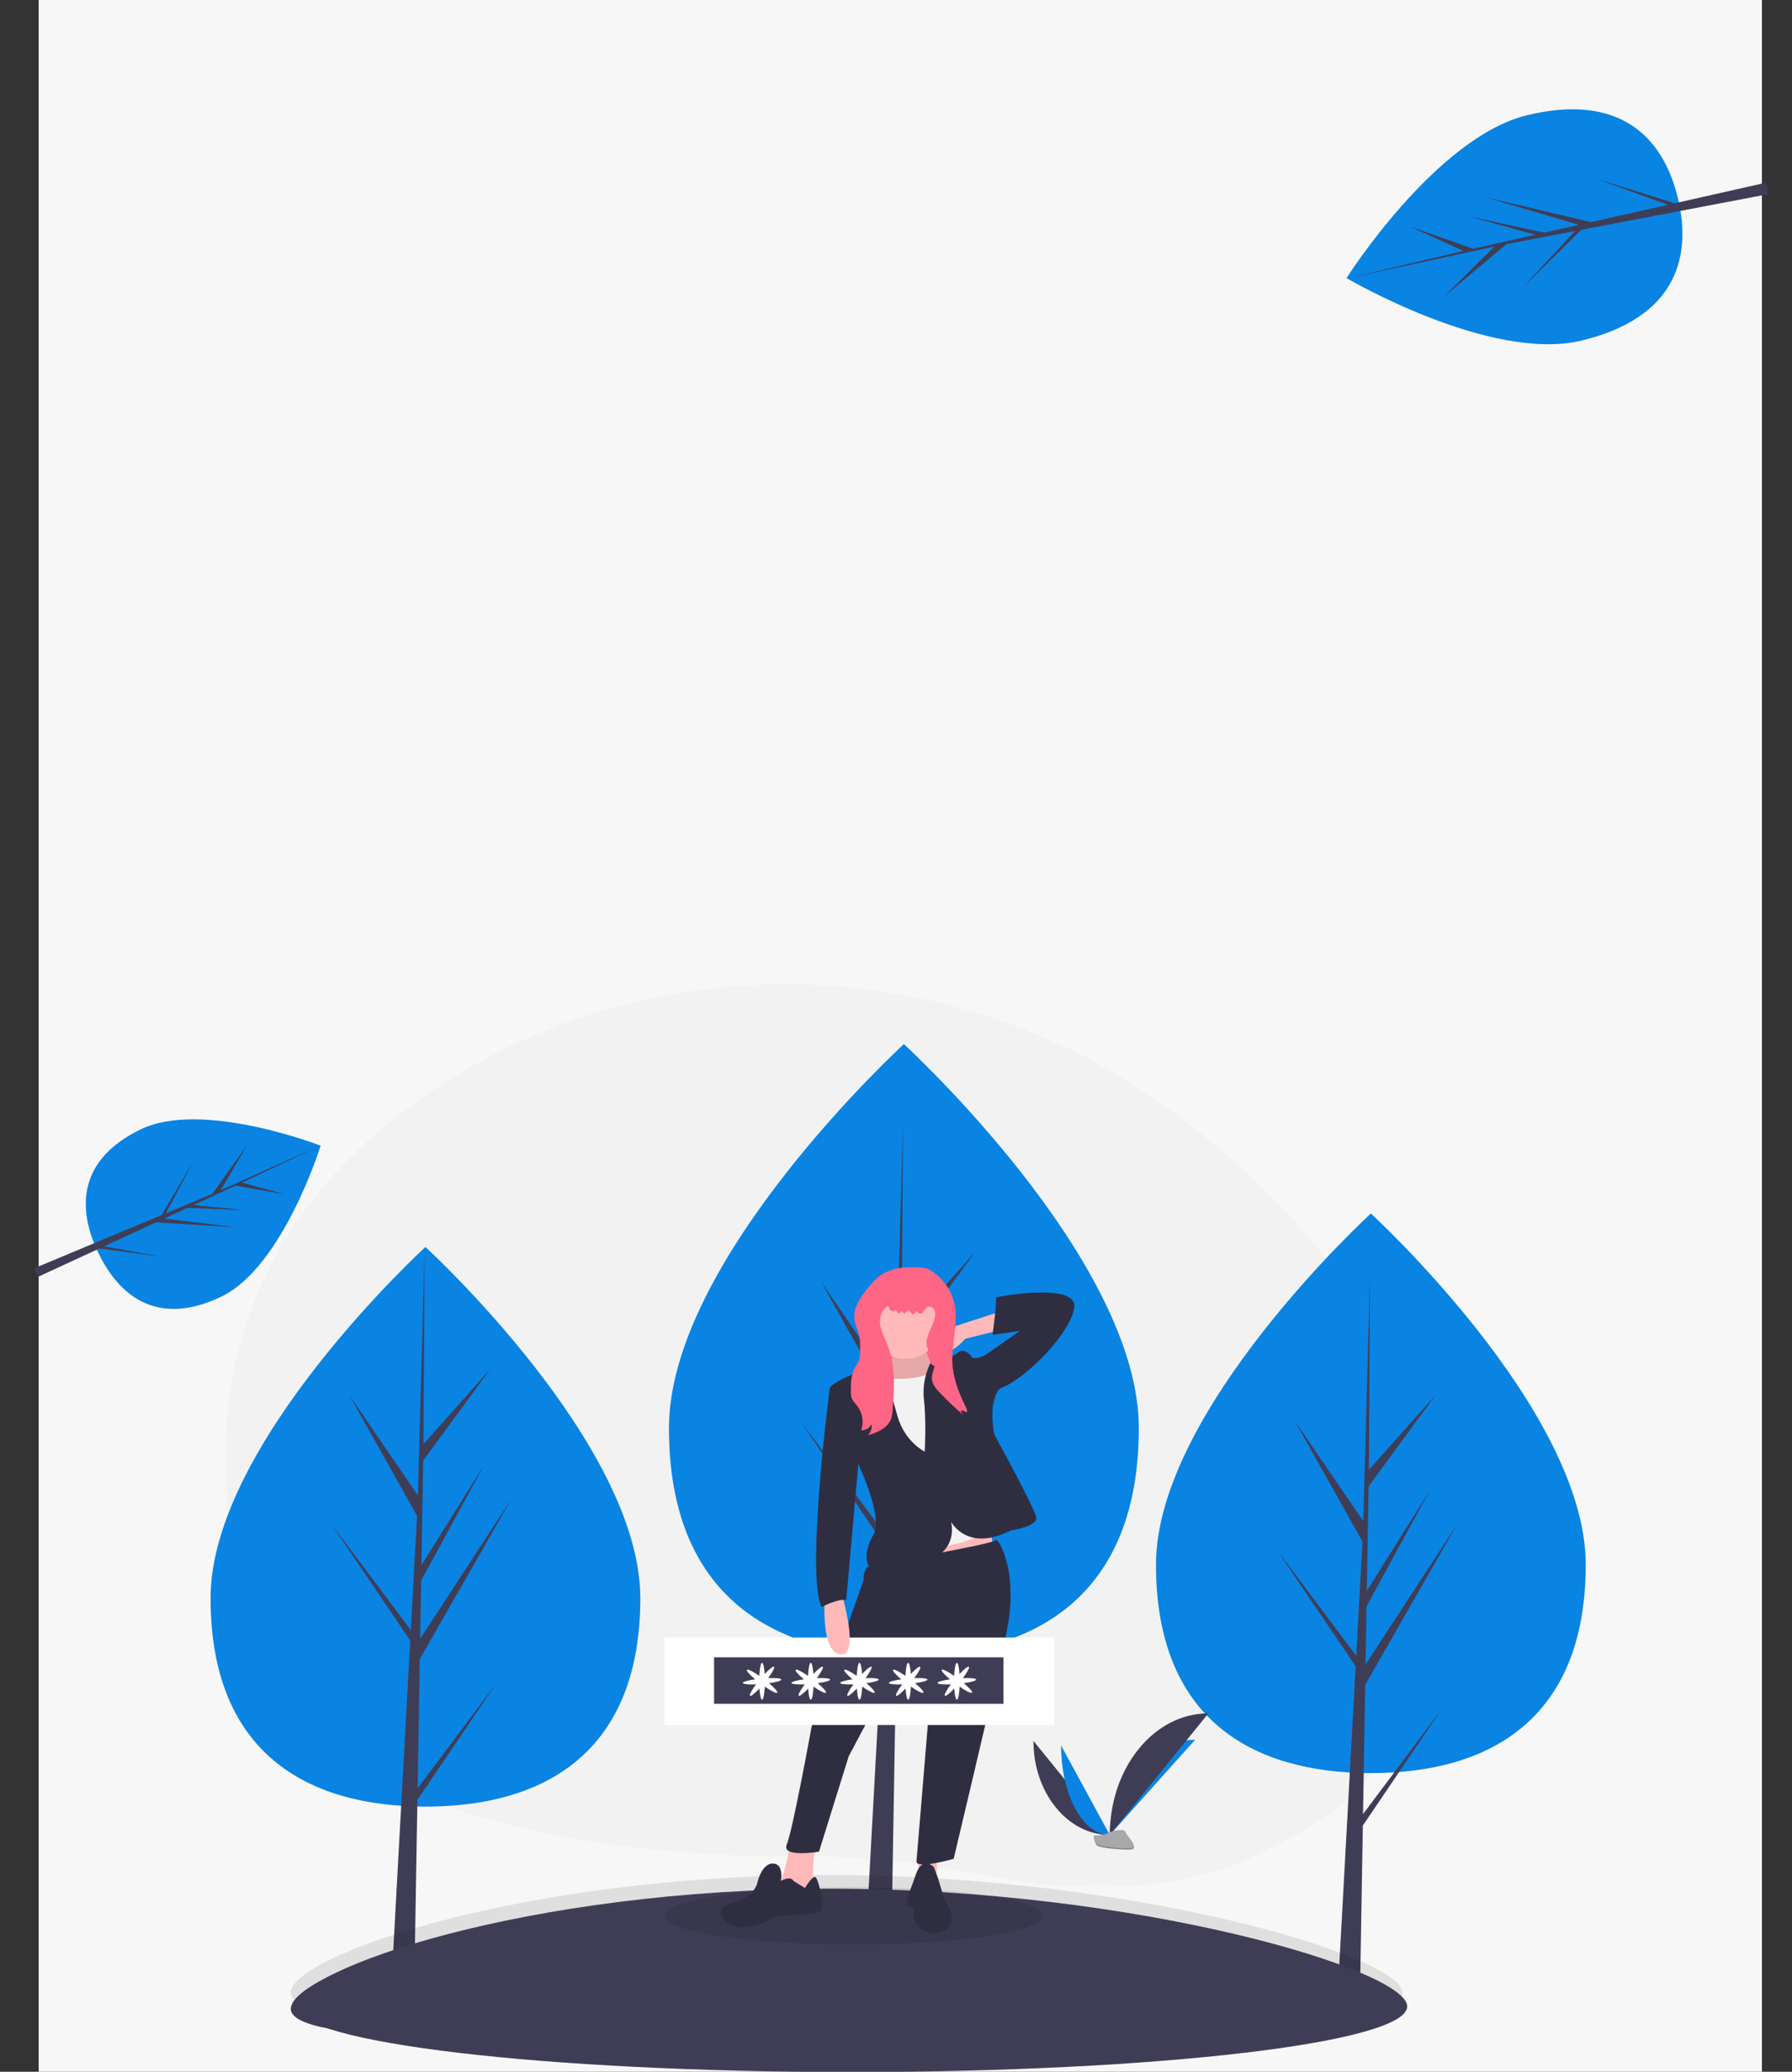 <svg width="417" height="482" viewBox="0 0 417 482" fill="none" xmlns="http://www.w3.org/2000/svg">
<rect x="0" y="0" width="417" height="482" fill="#333333" stroke="none"/>
<rect x="9" width="401" height="482" fill="#F7F7F7"/>
<path d="M51.538 301.647C37.251 308.533 28.064 302.225 22.883 291.478C17.703 280.731 18.492 269.614 32.779 262.727C47.066 255.841 74.62 266.54 74.62 266.54C74.62 266.54 65.825 294.76 51.538 301.647Z" fill="#0984E3"/>
<path d="M24.253 289.944L36.306 284.38L55.096 285.544L38.197 283.507L43.616 281.005L57.074 281.563L45.051 280.343L54.798 275.844L66.268 277.858L56.331 275.136L74.109 266.691L50.333 277.371L51.326 276.957L57.613 266.257L49.419 277.753L38.34 282.378L38.619 282.223L44.933 270.338L37.596 282.689L36.21 283.267L36.184 283.264L36.076 283.324L7.968 295.059L8.916 297.024L23.181 290.439L37.379 292.388L24.253 289.944Z" fill="#3F3D56"/>
<path d="M355.383 26.798C376.677 21.656 386.946 31.598 390.443 46.077C393.939 60.556 389.338 74.088 368.045 79.231C346.751 84.373 313.331 64.698 313.331 64.698C313.331 64.698 334.089 31.94 355.383 26.798Z" fill="#0984E3"/>
<path d="M388.122 47.648L370.236 51.683L345.49 45.833L367.43 52.316L359.388 54.13L341.577 50.281L357.26 54.61L342.795 57.873L328.105 52.693L340.521 58.387L314.062 64.632L349.251 57.037L347.791 57.315L335.975 69.042L350.594 56.781L366.878 53.675L366.457 53.802L354.225 66.985L367.973 53.467L370.01 53.078L370.044 53.088L370.207 53.04L411.522 45.161L410.882 42.513L389.713 47.289L371.356 41.548L388.122 47.648Z" fill="#3F3D56"/>
<g clip-path="url(#clip0)">
<path d="M331.937 373.625C330.18 387.994 326.53 399.53 321.52 408.73C314.853 420.989 303.45 425.928 293.263 431.097C290.32 432.588 287.259 433.858 284.11 434.897C265.573 441.039 244.827 439.409 228.53 436.166C217.1 433.89 205.497 432.489 193.833 431.978C190.507 431.835 187.177 431.764 183.843 431.765C178.703 431.771 86.153 433.449 63.62 389.893C58.057 379.149 54.243 366.025 52.873 350.027C48.997 304.797 70.303 275.092 97.787 255.676C149.777 218.947 221.04 220.488 272.263 258.184C306.383 283.294 338.33 321.295 331.937 373.625Z" fill="#F2F2F2"/>
<path d="M149 371.803C149 407.754 126.614 420.307 99 420.307C71.386 420.307 49 407.754 49 371.803C49 335.851 99 290.115 99 290.115C99 290.115 149 335.851 149 371.803Z" fill="#0984E3"/>
<path d="M97.179 416.06L97.691 385.972L119.002 348.749L97.771 381.252L98.001 367.723L112.689 340.793L98.062 364.143L98.476 339.811L114.204 318.37L98.541 335.984L98.8 291.368L97.174 350.432L97.308 347.996L81.317 324.627L97.051 352.673L95.561 379.848L95.517 379.127L77.083 354.535L95.461 381.675L95.275 385.073L95.241 385.124L95.257 385.403L91.477 454.349H96.527L97.133 418.737L115.466 391.664L97.179 416.06Z" fill="#3F3D56"/>
<path d="M369 364.011C369 399.962 346.614 412.515 319 412.515C291.386 412.515 269 399.962 269 364.011C269 328.059 319 282.323 319 282.323C319 282.323 369 328.059 369 364.011Z" fill="#0984E3"/>
<path d="M317.179 422.045L317.691 391.957L339.002 354.734L317.771 387.237L318.001 373.708L332.689 346.778L318.062 370.128L318.476 345.796L334.204 324.356L318.541 341.97L318.8 297.353L317.174 356.417L317.308 353.981L301.317 330.612L317.051 358.658L315.561 385.833L315.517 385.112L297.083 360.52L315.461 387.66L315.275 391.059L315.241 391.109L315.257 391.389L311.477 460.334H316.527L317.133 424.722L335.466 397.649L317.179 422.045Z" fill="#3F3D56"/>
<path d="M265 332.225C265 371.532 240.525 385.256 210.333 385.256C180.142 385.256 155.667 371.532 155.667 332.225C155.667 292.918 210.333 242.913 210.333 242.913C210.333 242.913 265 292.918 265 332.225Z" fill="#0984E3"/>
<path d="M208.342 398.031L208.902 365.134L232.202 324.437L208.99 359.974L209.241 345.182L225.3 315.738L209.308 341.268L209.76 314.665L226.956 291.223L209.832 310.481L210.114 261.701L208.337 326.278L208.483 323.614L191 298.064L208.203 328.727L206.574 358.439L206.525 357.65L186.37 330.763L206.464 360.436L206.26 364.152L206.224 364.208L206.241 364.513L202.108 439.893H207.63L208.292 400.958L228.337 371.357L208.342 398.031Z" fill="#3F3D56"/>
<path d="M326.333 467.351C326.333 475.787 263.762 474.848 192.333 474.848C120.905 474.848 67.667 475.787 67.667 467.351C67.667 458.914 120.905 439.982 192.333 439.982C263.762 439.982 326.333 458.914 326.333 467.351Z" fill="#3F3D56"/>
<path opacity="0.1" d="M326.333 463.593C326.333 472.03 263.762 471.091 192.333 471.091C120.905 471.091 67.667 472.03 67.667 463.593C67.667 455.157 120.905 436.224 192.333 436.224C263.762 436.224 326.333 455.157 326.333 463.593Z" fill="black"/>
<path d="M327.46 466.785C327.46 475.222 269.556 482.061 198.127 482.061C126.698 482.061 68.794 475.222 68.794 466.785C68.794 458.348 122.032 439.416 193.46 439.416C264.889 439.416 327.46 458.348 327.46 466.785Z" fill="#3F3D56"/>
<path d="M240.476 405.01C240.476 417.113 248.429 426.906 258.256 426.906Z" fill="#3F3D56"/>
<path d="M258.257 426.906C258.257 414.667 267.131 404.764 278.098 404.764Z" fill="#0984E3"/>
<path d="M246.918 406.107C246.918 417.603 251.99 426.906 258.257 426.906Z" fill="#0984E3"/>
<path d="M258.257 426.906C258.257 411.268 268.514 398.613 281.19 398.613Z" fill="#3F3D56"/>
<path d="M254.516 427.06C254.516 427.06 257.038 426.986 257.797 426.469C258.557 425.953 261.676 425.336 261.865 426.164C262.053 426.993 265.654 430.285 262.807 430.307C259.961 430.329 256.193 429.884 255.434 429.443C254.676 429.002 254.516 427.06 254.516 427.06Z" fill="#A8A8A8"/>
<path opacity="0.2" d="M262.858 430.019C260.011 430.041 256.243 429.596 255.485 429.154C254.907 428.819 254.677 427.613 254.6 427.057C254.547 427.059 254.516 427.06 254.516 427.06C254.516 427.06 254.676 429.002 255.434 429.443C256.193 429.884 259.961 430.329 262.807 430.307C263.629 430.301 263.913 430.022 263.897 429.608C263.783 429.858 263.47 430.014 262.858 430.019Z" fill="black"/>
<path opacity="0.1" d="M198.667 452.403C222.967 452.403 242.667 449.411 242.667 445.72C242.667 442.029 222.967 439.037 198.667 439.037C174.366 439.037 154.667 442.029 154.667 445.72C154.667 449.411 174.366 452.403 198.667 452.403Z" fill="black"/>
<path d="M218 430.762H213.667V440.31H218V430.762Z" fill="#FFB9B9"/>
<path d="M218.333 301.872H201.667V330.515H218.333V301.872Z" fill="#FF6584"/>
<path d="M230.574 356.08L231.15 360.486L215.96 364.892L214.037 356.814L230.574 356.08Z" fill="#FFB9B9"/>
<path d="M208.076 313.672C208.076 313.672 207.692 316.977 206.923 316.977C206.153 316.977 203.461 318.262 203.461 318.262L202.692 321.75L208.076 324.871L216.921 323.953L219.421 320.281L216.921 317.895C216.921 317.895 214.806 313.489 215.575 312.571C216.344 311.653 208.076 313.672 208.076 313.672Z" fill="#FFB9B9"/>
<path opacity="0.1" d="M208.076 313.672C208.076 313.672 207.692 316.977 206.923 316.977C206.153 316.977 203.461 318.262 203.461 318.262L202.692 321.75L208.076 324.871L216.921 323.953L219.421 320.281L216.921 317.895C216.921 317.895 214.806 313.489 215.575 312.571C216.344 311.653 208.076 313.672 208.076 313.672Z" fill="black"/>
<path d="M184.041 428.044C184.041 428.044 182.31 439.059 180.195 439.793C178.08 440.527 188.271 441.812 188.271 441.812L189.04 437.774C189.04 437.774 189.232 430.43 190.002 429.329C190.771 428.227 184.041 428.044 184.041 428.044Z" fill="#FFB9B9"/>
<path d="M203.654 363.974C203.654 363.974 231.535 359.201 231.727 358.283C231.92 357.365 237.496 365.259 234.035 380.68C230.574 396.101 221.921 432.45 221.921 432.45C221.921 432.45 213.076 435.02 213.268 433C213.46 430.981 216.344 395.917 216.344 395.917L214.422 381.047L211.153 382.883L197.501 408.584L190.578 430.797C190.578 430.797 181.733 432.266 183.079 429.145C184.425 426.024 188.848 401.792 188.848 401.792L200.962 367.645C200.962 367.645 200.577 363.974 203.654 363.974Z" fill="#2F2E41"/>
<path d="M210.672 316.151C215.132 316.151 218.748 312.699 218.748 308.44C218.748 304.182 215.132 300.73 210.672 300.73C206.212 300.73 202.596 304.182 202.596 308.44C202.596 312.699 206.212 316.151 210.672 316.151Z" fill="#FFB9B9"/>
<path d="M219.036 318.078C219.036 318.078 215.191 321.566 206.153 320.649C197.116 319.731 208.653 340.292 208.653 340.292L212.306 361.037C212.306 361.037 228.458 359.201 229.035 355.713C229.612 352.225 219.036 318.078 219.036 318.078Z" fill="#F2F2F2"/>
<path d="M215.191 337.722C215.191 337.722 210.576 335.519 208.845 329.46C207.115 323.402 205.577 317.161 204.615 317.344C203.803 317.499 196.275 320.272 193.835 322.126C193.385 322.467 193.108 322.778 193.078 323.035C192.886 324.687 200 341.21 200 341.21C200 341.21 205.577 353.143 203.269 356.998C200.962 360.853 200.769 365.81 205 365.443C209.23 365.075 223.267 364.341 221.344 354.06C221.344 354.06 224.997 361.22 235.188 356.08C235.188 356.08 241.341 355.162 241.149 353.143C240.957 351.123 231.343 333.683 231.343 333.683C231.343 333.683 229.804 325.972 232.689 323.035L226.151 315.692C226.151 315.692 224.613 313.489 223.074 314.59C221.536 315.692 218.075 317.528 217.498 317.711C216.921 317.895 216.542 317.051 216.542 317.051C215.21 319.712 214.676 322.673 214.999 325.605C215.575 330.378 215.191 337.722 215.191 337.722Z" fill="#2F2E41"/>
<path d="M184.618 437.59C184.618 437.59 184.188 436.305 181.711 437.59C181.711 437.59 182.502 433.551 179.81 433.551C177.118 433.551 176.157 438.324 176.157 438.324C176.157 438.324 175.388 441.445 170.196 442.73C165.004 444.015 169.042 448.421 172.696 448.421C176.349 448.421 181.156 445.668 181.156 445.668C181.156 445.668 191.155 445.851 191.347 444.015C191.54 442.18 190.386 436.672 189.617 436.672C188.848 436.672 187.31 439.242 187.31 439.242L184.618 437.59Z" fill="#2F2E41"/>
<path d="M217.306 434.359C217.306 434.359 214.614 431.606 213.076 436.195C211.537 440.785 210.384 442.62 211.345 443.355C212.307 444.089 213.076 443.722 212.691 445.191C212.306 446.659 213.845 449.78 217.306 449.78C220.767 449.78 221.728 447.394 221.536 445.741C221.344 444.089 219.806 442.07 219.806 442.07L218.267 436.929L217.306 434.359Z" fill="#2F2E41"/>
<path d="M232.496 305.228L222.305 308.532C222.305 308.532 213.076 313.672 217.114 314.774C221.152 315.875 224.613 311.469 224.613 311.469L233.458 309.266L232.496 305.228Z" fill="#FFB9B9"/>
<path d="M205.177 296.517C203.967 297.309 203.004 298.393 202.088 299.486C200.227 301.709 198.404 304.363 198.863 307.174C199.037 308.242 199.534 309.236 199.814 310.283C200.191 311.696 200.166 313.175 200.139 314.633C200.162 315.253 200.081 315.872 199.901 316.467C199.631 317.048 199.315 317.607 198.953 318.139C198.027 319.786 198.005 321.743 198.004 323.612C197.959 324.242 198.049 324.873 198.267 325.468C198.52 326.03 198.991 326.471 199.381 326.956C200.028 327.775 200.46 328.731 200.64 329.742C200.821 330.754 200.744 331.792 200.417 332.77C200.919 332.772 201.411 332.637 201.836 332.382C202.26 332.126 202.6 331.76 202.814 331.327C202.881 331.793 202.839 332.267 202.691 332.715C202.543 333.164 202.294 333.576 201.96 333.921C204.161 333.297 206.52 332.244 207.324 330.19C207.56 329.492 207.693 328.767 207.719 328.034C208.146 322.882 208.39 317.538 206.455 312.712C205.836 311.167 204.993 309.673 204.786 308.031C204.578 306.39 205.213 304.493 206.792 303.815C206.829 304.235 207.024 304.629 207.342 304.921C207.694 305.171 208.344 305.014 208.35 304.596L209.113 305.611C209.406 305.473 209.656 305.265 209.838 305.007L210.361 305.618L211.473 304.846L212.439 305.84C212.811 305.638 213.108 305.33 213.287 304.959C213.495 305.256 213.752 305.581 214.124 305.614C214.934 305.683 215.101 304.456 215.809 304.073C216.07 303.963 216.364 303.946 216.638 304.025C216.911 304.104 217.146 304.274 217.299 304.505C217.591 304.979 217.697 305.536 217.599 306.078C217.306 308.602 215.05 310.905 215.719 313.364C216.095 314.746 217.362 315.854 217.458 317.279C217.534 318.418 216.833 319.496 216.844 320.637C216.856 321.975 217.824 323.111 218.769 324.098C220.451 325.856 222.221 327.531 224.079 329.124L223.505 328.165C223.773 328.145 224.043 328.18 224.295 328.269C224.547 328.358 224.777 328.497 224.967 328.678C225.132 328.127 224.858 327.553 224.6 327.035C223.054 323.936 221.806 320.636 221.62 317.208C221.361 312.442 223.155 307.603 222.018 302.957C221.364 300.355 219.839 298.028 217.675 296.328C216.623 295.501 215.826 295.006 214.464 294.915C212.941 294.789 211.409 294.8 209.889 294.949C208.209 295.102 206.592 295.64 205.177 296.517Z" fill="#FF6584"/>
<path d="M224.613 315.875C224.613 315.875 226.728 316.059 227.689 315.875C228.651 315.692 229.997 314.774 229.997 314.774L237.304 309.634L230.958 310.552C230.958 310.552 232.112 302.107 231.727 301.923C231.343 301.74 250.379 298.252 249.994 303.943C249.61 309.634 238.842 320.832 232.689 323.035L228.651 323.586L224.613 315.875Z" fill="#2F2E41"/>
<path d="M245.333 380.96H154.667V401.327H245.333V380.96Z" fill="white"/>
<path d="M233.5 385.574H166.167V396.395H233.5V385.574Z" fill="#3F3D56"/>
<path d="M181.814 390.747C181.787 390.47 180.502 390.346 178.738 390.416C179.76 389.042 180.352 387.945 180.123 387.772C179.907 387.61 179.023 388.314 177.947 389.458C177.845 387.923 177.609 386.847 177.333 386.847C177.033 386.847 176.779 388.127 176.696 389.887C175.198 388.859 173.989 388.255 173.802 388.48C173.625 388.695 174.434 389.602 175.721 390.687C174.023 390.928 172.826 391.268 172.853 391.54C172.879 391.818 174.165 391.941 175.929 391.872C174.907 393.246 174.315 394.342 174.544 394.515C174.76 394.678 175.644 393.973 176.72 392.829C176.822 394.364 177.058 395.44 177.333 395.44C177.634 395.44 177.887 394.16 177.971 392.4C179.469 393.429 180.678 394.032 180.864 393.807C181.042 393.592 180.233 392.685 178.946 391.6C180.644 391.359 181.841 391.02 181.814 390.747Z" fill="white"/>
<path d="M193.147 390.747C193.121 390.47 191.835 390.346 190.072 390.416C191.093 389.042 191.685 387.945 191.456 387.772C191.24 387.61 190.356 388.314 189.28 389.458C189.178 387.923 188.942 386.847 188.667 386.847C188.366 386.847 188.113 388.127 188.029 389.887C186.531 388.859 185.322 388.255 185.136 388.48C184.958 388.695 185.767 389.602 187.054 390.687C185.356 390.928 184.159 391.268 184.186 391.54C184.213 391.818 185.498 391.941 187.262 391.872C186.24 393.246 185.648 394.342 185.877 394.515C186.093 394.678 186.977 393.973 188.053 392.829C188.155 394.364 188.391 395.44 188.667 395.44C188.967 395.44 189.221 394.16 189.304 392.4C190.802 393.429 192.011 394.032 192.198 393.807C192.375 393.592 191.566 392.685 190.279 391.6C191.977 391.359 193.174 391.02 193.147 390.747Z" fill="white"/>
<path d="M204.481 390.747C204.454 390.47 203.168 390.346 201.405 390.416C202.427 389.042 203.019 387.945 202.79 387.772C202.574 387.61 201.69 388.314 200.613 389.458C200.512 387.923 200.275 386.847 200 386.847C199.7 386.847 199.446 388.127 199.362 389.887C197.865 388.859 196.655 388.255 196.469 388.48C196.291 388.695 197.101 389.602 198.388 390.687C196.689 390.928 195.493 391.268 195.519 391.54C195.546 391.818 196.832 391.941 198.595 391.872C197.573 393.246 196.981 394.342 197.21 394.515C197.426 394.678 198.31 393.973 199.387 392.829C199.488 394.364 199.725 395.44 200 395.44C200.3 395.44 200.554 394.16 200.638 392.4C202.135 393.429 203.345 394.032 203.531 393.807C203.709 393.592 202.899 392.685 201.612 391.6C203.311 391.359 204.507 391.02 204.481 390.747Z" fill="white"/>
<path d="M215.814 390.747C215.787 390.47 214.502 390.346 212.738 390.416C213.76 389.042 214.352 387.945 214.123 387.772C213.907 387.61 213.023 388.314 211.947 389.458C211.845 387.923 211.609 386.847 211.333 386.847C211.033 386.847 210.779 388.127 210.696 389.887C209.198 388.859 207.989 388.255 207.802 388.48C207.625 388.695 208.434 389.602 209.721 390.687C208.023 390.928 206.826 391.268 206.853 391.54C206.879 391.818 208.165 391.941 209.929 391.872C208.907 393.246 208.315 394.342 208.544 394.515C208.76 394.678 209.644 393.973 210.72 392.829C210.822 394.364 211.058 395.44 211.333 395.44C211.634 395.44 211.887 394.16 211.971 392.4C213.469 393.429 214.678 394.032 214.864 393.807C215.042 393.592 214.233 392.685 212.946 391.6C214.644 391.359 215.841 391.02 215.814 390.747Z" fill="white"/>
<path d="M227.147 390.747C227.121 390.47 225.835 390.346 224.072 390.416C225.093 389.042 225.685 387.945 225.456 387.772C225.24 387.61 224.356 388.314 223.28 389.458C223.178 387.923 222.942 386.847 222.667 386.847C222.366 386.847 222.113 388.127 222.029 389.887C220.531 388.859 219.322 388.255 219.136 388.48C218.958 388.695 219.768 389.602 221.054 390.687C219.356 390.928 218.159 391.268 218.186 391.54C218.213 391.818 219.498 391.941 221.262 391.872C220.24 393.246 219.648 394.342 219.877 394.515C220.093 394.678 220.977 393.973 222.053 392.829C222.155 394.364 222.391 395.44 222.667 395.44C222.967 395.44 223.221 394.16 223.304 392.4C224.802 393.429 226.011 394.032 226.198 393.807C226.375 393.592 225.566 392.685 224.279 391.6C225.977 391.359 227.174 391.02 227.147 390.747Z" fill="white"/>
<path d="M191.924 372.235C191.924 372.235 190.963 384.351 195.578 384.902C200.193 385.453 195.962 371.133 195.962 371.133L191.924 372.235Z" fill="#FFB9B9"/>
<path d="M194.424 322.668L193.078 323.035C193.078 323.035 187.502 365.626 191.155 373.887C191.155 373.887 195.001 371.868 196.924 372.235L200 337.538L194.424 322.668Z" fill="#2F2E41"/>
</g>
<defs>
<clipPath id="clip0">
<rect width="320" height="253" fill="white" transform="translate(49 229)"/>
</clipPath>
</defs>
</svg>
